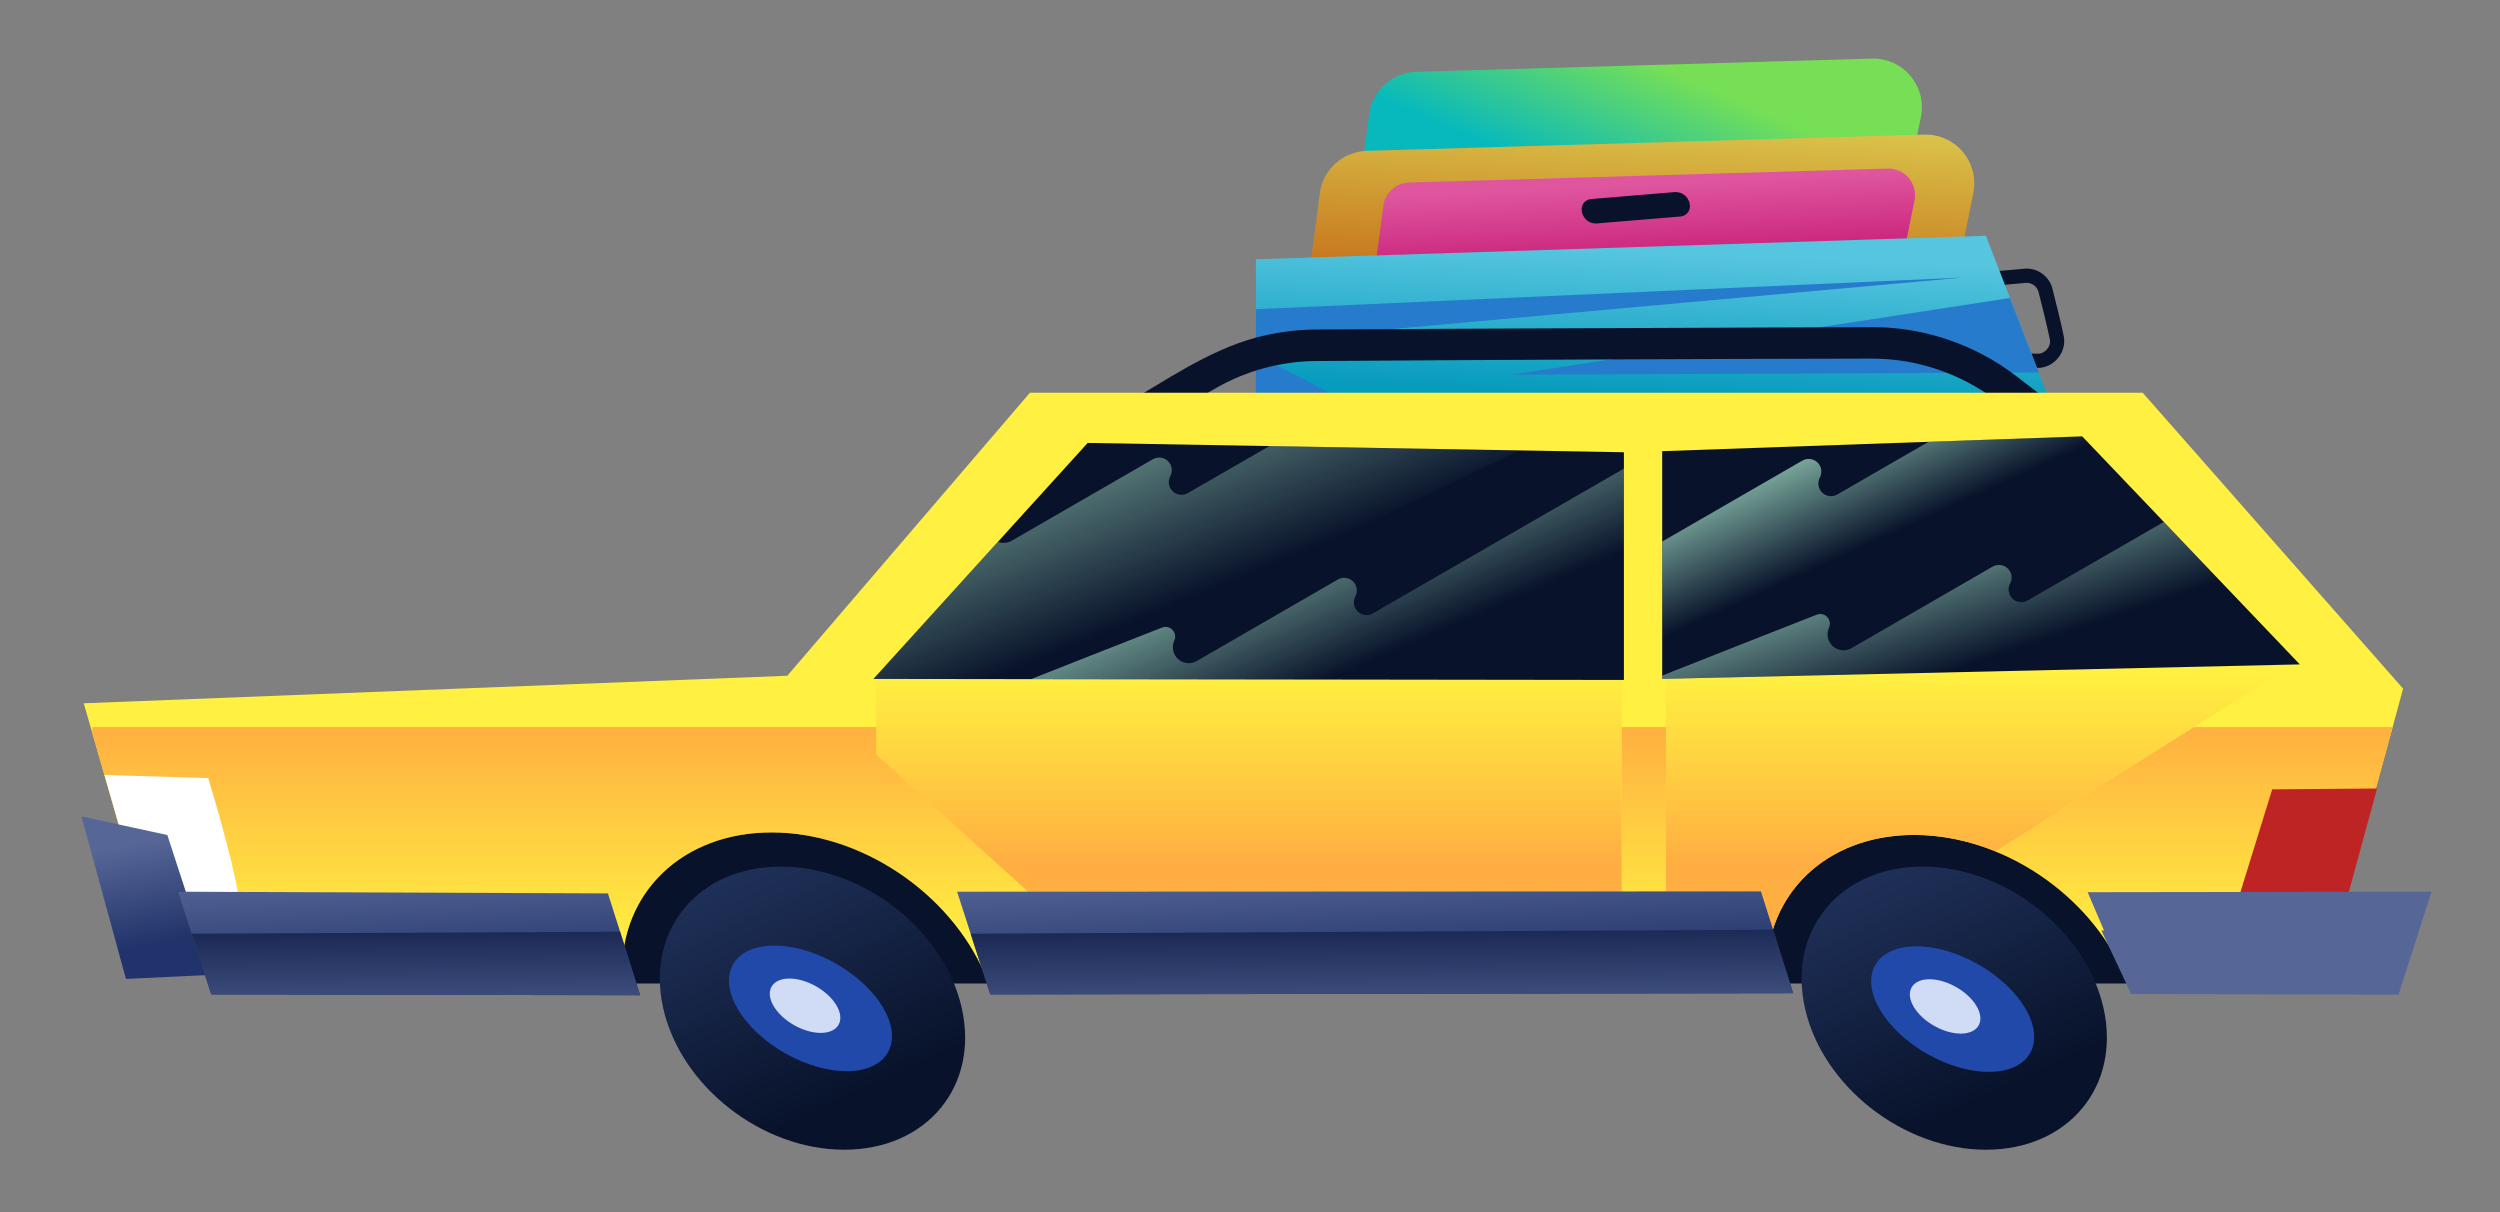 <?xml version="1.0" encoding="utf-8"?>
<!-- Generator: Adobe Illustrator 25.3.1, SVG Export Plug-In . SVG Version: 6.00 Build 0)  -->
<svg version="1.1" id="LOGO" xmlns="http://www.w3.org/2000/svg" xmlns:xlink="http://www.w3.org/1999/xlink" x="0px" y="0px"
	 viewBox="0 0 472.95 229.29" style="enable-background:new 0 0 472.95 229.29;" xml:space="preserve">
<rect x="0" y="0" width="472.95" height="229.29" fill="#808080" stroke="none"/>
<style type="text/css">
	.st0{fill:url(#SVGID_1_);}
	.st1{fill:#08122A;}
	.st2{fill:url(#SVGID_2_);}
	.st3{fill:url(#SVGID_3_);}
	.st4{fill:url(#SVGID_4_);}
	.st5{fill:#277BCC;}
	.st6{fill:#FFF041;}
	.st7{fill:url(#SVGID_5_);}
	.st8{fill:#BF2424;}
	.st9{fill:#FFFFFF;}
	.st10{fill:url(#SVGID_6_);}
	.st11{fill:url(#SVGID_7_);}
	.st12{fill:url(#SVGID_8_);}
	.st13{fill:url(#SVGID_9_);}
	.st14{fill:url(#SVGID_10_);}
	.st15{fill:url(#SVGID_11_);}
	.st16{fill:url(#SVGID_12_);}
	.st17{fill:url(#SVGID_13_);}
	.st18{fill:#2049A9;}
	.st19{fill:#D0DBF6;}
	.st20{fill:url(#SVGID_14_);}
	.st21{fill:url(#SVGID_15_);}
	.st22{fill:url(#SVGID_16_);}
	.st23{fill:url(#SVGID_17_);}
	.st24{fill:url(#SVGID_18_);}
	.st25{fill:url(#SVGID_19_);}
</style>
<g transform="matrix(0.846,0,0,0.846,248.63,70.279)">
	
		<linearGradient id="SVGID_1_" gradientUnits="userSpaceOnUse" x1="-471.429" y1="897.196" x2="-470.991" y2="897.196" gradientTransform="matrix(-28.239 65.757 65.757 28.239 -72230.18 5596.213)">
		<stop  offset="0" style="stop-color:#76DF56"/>
		<stop  offset="1" style="stop-color:#07B9BD"/>
	</linearGradient>
	<path class="st0" d="M10.18-41.71c0,0,1.15-8.69,2.09-15.83c0.7-5.3,5.14-9.3,10.48-9.46c21.77-0.64,76.29-2.23,101.92-2.97
		c3.32-0.1,6.51,1.33,8.65,3.87c2.14,2.54,3,5.92,2.34,9.18c-1.37,6.77-2.74,13.55-2.74,13.55"/>
</g>
<g transform="matrix(1.033,0,0,1.033,-87.168,-34.198)">
	<rect x="192.92" y="179.73" class="st1" width="300.46" height="33.49"/>
</g>
<linearGradient id="SVGID_2_" gradientUnits="userSpaceOnUse" x1="-154.616" y1="836.431" x2="-154.178" y2="836.431" gradientTransform="matrix(-5.295 120.647 120.647 5.295 -101419.891 14240.469)">
	<stop  offset="0" style="stop-color:#DFD756"/>
	<stop  offset="1" style="stop-color:#BD5107"/>
</linearGradient>
<path class="st2" d="M247.41,53.78c0,0,1.31-9.89,2.28-17.24c0.59-4.48,4.35-7.87,8.87-8c21.29-0.62,80.29-2.34,105.45-3.08
	c2.81-0.08,5.51,1.12,7.32,3.28c1.81,2.15,2.54,5.01,1.99,7.77c-1.49,7.38-3.16,15.62-3.16,15.62"/>
<g transform="matrix(0.81,0,0,0.81,307.084,142.337)">
	
		<linearGradient id="SVGID_3_" gradientUnits="userSpaceOnUse" x1="-575.74" y1="847.486" x2="-575.302" y2="847.486" gradientTransform="matrix(3.026 62.026 62.026 -3.026 -50819.719 38142.625)">
		<stop  offset="0" style="stop-color:#DF569E"/>
		<stop  offset="1" style="stop-color:#BD0767"/>
	</linearGradient>
	<path class="st3" d="M-58.64-107.93c0,0,1.65-12.45,2.62-19.78c0.4-3.01,2.93-5.29,5.97-5.38c19.62-0.57,88.48-2.58,111.82-3.26
		c1.89-0.06,3.7,0.76,4.92,2.2c1.22,1.45,1.71,3.37,1.34,5.22c-1.62,7.98-3.92,19.35-3.92,19.35"/>
</g>
<path class="st1" d="M383.52,50.81c2.16,0.04,4.16,1.57,4.73,3.7l0.01,0.05c0.75,3.06,1.56,6.05,2.18,9.14
	c0.54,2.93-1.91,5.99-5.05,5.9l-6.98-0.25l0.1-2.69c2.35,0.08,4.7,0.22,7.04,0.25c1.35,0,2.51-1.38,2.24-2.74
	c-0.65-3.01-1.38-6-2.15-8.98c-0.28-1.02-1.31-1.76-2.38-1.68l-10.9,0.99l-0.25-2.68c3.64-0.33,7.29-0.69,10.94-0.99
	C383.21,50.82,383.24,50.81,383.52,50.81z"/>
<linearGradient id="SVGID_4_" gradientUnits="userSpaceOnUse" x1="-158.225" y1="826.501" x2="-157.787" y2="826.501" gradientTransform="matrix(-2.308 61.403 61.403 2.308 -50800.895 7856.099)">
	<stop  offset="0" style="stop-color:#56C5DF"/>
	<stop  offset="1" style="stop-color:#079BBD"/>
</linearGradient>
<path class="st4" d="M237.59,76.55v-27.5L375.7,44.6l13.35,34.58l-87.96,3.24"/>
<path class="st5" d="M389.04,79.18l-5.81,0.21c1.65-1.05,3.24-2.08,4.72-3.05L389.04,79.18z M237.59,67.06l22.17,11.54l-22.17-2.05
	V67.06z M380.24,56.38l5.44,14.09l-99.76,0.42L380.24,56.38z M237.59,64.57v-6.08l133.86-5.99L237.59,64.57z"/>
<path class="st1" d="M354.58,61.88c9.63,0.08,19.13,3.37,26.72,9.17l16.09,12.36c0.61,0.67,0.89,0.8,1.09,1.72
	c0.37,1.66-1.02,3.55-2.79,3.63c-0.95,0.04-1.15-0.2-1.95-0.62c-5.41-4.16-10.82-8.34-16.24-12.48c-6.65-5.03-14.88-7.79-23.16-7.82
	c-35.17,0.06-70.34,0.23-105.51,0.46c-6.59,0.07-13.13,1.85-18.84,5.14l-14.91,8.61c-0.85,0.31-1.08,0.52-2.01,0.35
	c-1.68-0.3-2.9-2.3-2.29-3.96c0.32-0.89,0.62-0.98,1.31-1.56c8.31-4.8,16.34-10.49,25.33-12.96c3.7-1.01,7.53-1.54,11.36-1.58
	c35.11-0.22,70.23-0.3,105.34-0.46C354.27,61.88,354.42,61.88,354.58,61.88z"/>
<g transform="matrix(1.033,0,0,1.033,-87.168,-34.198)">
	<path class="st6" d="M198.32,211.37h-84.37L99.72,161.9l128.85-5.04L273,105.03h203.79l47.69,54.2l-14.22,52.13H473.3
		c-6.32-14.45-22.24-25.35-38.38-25.35c-16.14,0-27.17,10.9-27,25.35H264.67c-6.38-14.71-22.56-25.81-38.97-25.81
		S198.1,196.66,198.32,211.37z"/>
</g>
<g transform="matrix(1.033,0,0,1.033,-87.168,-34.198)">
	
		<linearGradient id="SVGID_5_" gradientUnits="userSpaceOnUse" x1="-68.161" y1="840.69" x2="-67.723" y2="840.69" gradientTransform="matrix(6.000000e-15 94.522 94.522 -6.000000e-15 -79151.625 6607.755)">
		<stop  offset="0" style="stop-color:#FFAE41"/>
		<stop  offset="1" style="stop-color:#FFAE41;stop-opacity:0"/>
	</linearGradient>
	<path class="st7" d="M101.25,167.2l0.09-0.94h143.52v5.03l33.32,30.09l103.21,2.75v-37.87h8.09v37.06h19.6l-0.01,0.04
		c-0.78,2.5-1.17,5.19-1.14,8.01H264.67c-6.38-14.71-22.56-25.81-38.97-25.81s-27.61,11.1-27.39,25.81h-84.37L101.25,167.2z
		 M510.26,211.37H473.3c-4.33-9.9-13.16-18.14-23.48-22.34l36.33-22.76h36.41L510.26,211.37z M409.23,202.84L409.23,202.84
		L409.23,202.84L409.23,202.84z M409.39,202.37L409.39,202.37L409.39,202.37L409.39,202.37z M409.66,201.67L409.66,201.67
		L409.66,201.67L409.66,201.67z M410.14,200.53L410.14,200.53L410.14,200.53L410.14,200.53z M410.68,199.41L410.68,199.41
		L410.68,199.41L410.68,199.41z M411.67,197.71L411.67,197.71L411.67,197.71L411.67,197.71z M412.35,196.69L412.35,196.69
		L412.35,196.69L412.35,196.69z M413.09,195.7L413.09,195.7L413.09,195.7L413.09,195.7z M413.55,195.13L413.55,195.13L413.55,195.13
		L413.55,195.13z M413.88,194.76L413.88,194.76L413.88,194.76L413.88,194.76z M414.38,194.21L414.38,194.21L414.38,194.21
		L414.38,194.21z M414.72,193.85L414.72,193.85L414.72,193.85L414.72,193.85z M415.24,193.33L415.24,193.33L415.24,193.33
		L415.24,193.33z M415.6,192.99l-0.01,0.01L415.6,192.99L415.6,192.99z M415.79,192.83L415.79,192.83L415.79,192.83L415.79,192.83z
		 M416.16,192.49l-0.01,0.01L416.16,192.49L416.16,192.49z M416.54,192.18l-0.01,0.01L416.54,192.18L416.54,192.18z M416.73,192.02
		L416.73,192.02L416.73,192.02L416.73,192.02z M417.13,191.7l-0.02,0.01L417.13,191.7L417.13,191.7z M417.52,191.4l-0.01,0.01
		L417.52,191.4L417.52,191.4z M417.73,191.25l-0.01,0.01L417.73,191.25L417.73,191.25z M418.14,190.96l-0.02,0.02l0.01-0.01
		L418.14,190.96z M418.34,190.82L418.34,190.82L418.34,190.82L418.34,190.82z M418.55,190.68l-0.02,0.01L418.55,190.68
		L418.55,190.68z M418.77,190.53l-0.02,0.01l0.01-0.01L418.77,190.53z M419.19,190.26l-0.03,0.02l0.01-0.01L419.19,190.26z
		 M419.4,190.13L419.4,190.13L419.4,190.13L419.4,190.13z M419.62,190l-0.02,0.01L419.62,190L419.62,190z M419.85,189.86l-0.03,0.02
		l0.01-0.01L419.85,189.86z M420.29,189.61l-0.03,0.02l0.02-0.01L420.29,189.61z M420.52,189.48l-0.02,0.01l0,0L420.52,189.48z
		 M420.74,189.36l-0.02,0.01L420.74,189.36L420.74,189.36z M420.98,189.24l-0.03,0.02l0.01-0.01L420.98,189.24z M421.43,189.01
		l-0.03,0.02l0.02-0.01L421.43,189.01z M449.59,188.94L449.59,188.94L449.59,188.94L449.59,188.94z M421.67,188.89l-0.03,0.01
		l0.01,0L421.67,188.89z M421.89,188.78l-0.02,0.01L421.89,188.78L421.89,188.78z M422.15,188.67l-0.04,0.02l0.02-0.01
		L422.15,188.67z M448.92,188.68L448.92,188.68L448.92,188.68L448.92,188.68z M448.69,188.59L448.69,188.59L448.69,188.59
		L448.69,188.59z M422.37,188.57L422.37,188.57L422.37,188.57L422.37,188.57z M422.62,188.46l-0.04,0.02l0.02-0.01L422.62,188.46z
		 M422.86,188.35l-0.03,0.01l0.01,0L422.86,188.35z M448.02,188.35l0.01,0l-0.03-0.01L448.02,188.35z M447.79,188.27L447.79,188.27
		L447.79,188.27L447.79,188.27z M423.09,188.25l-0.02,0.01L423.09,188.25L423.09,188.25z M423.35,188.15l-0.04,0.02l0.02-0.01
		L423.35,188.15z M447.34,188.11L447.34,188.11l-0.01,0L447.34,188.11z M423.59,188.06l-0.01,0.01L423.59,188.06L423.59,188.06z
		 M447.11,188.03l0.02,0.01l-0.04-0.01L447.11,188.03z M423.84,187.96l-0.04,0.01l0.02-0.01L423.84,187.96z M446.88,187.96
		l0.02,0.01L446.88,187.96L446.88,187.96z M424.1,187.86l-0.04,0.01l0.01-0.01L424.1,187.86z M446.43,187.82L446.43,187.82
		l-0.02-0.01L446.43,187.82z M424.33,187.78l-0.01,0L424.33,187.78L424.33,187.78z M446.2,187.74l0.03,0.01l-0.04-0.01L446.2,187.74
		z M424.6,187.68l-0.04,0.02l0.02-0.01L424.6,187.68z M445.97,187.67l0.02,0.01L445.97,187.67L445.97,187.67z M424.85,187.6
		l-0.03,0.01l0.01,0L424.85,187.6z M445.51,187.54l0.02,0l-0.04-0.01L445.51,187.54z M425.1,187.51l-0.04,0.01l0.02-0.01
		L425.1,187.51z M445.28,187.48l0.03,0.01l-0.05-0.01L445.28,187.48z M425.37,187.43l-0.04,0.01l0.02-0.01L425.37,187.43z
		 M445.05,187.41l0.02,0.01L445.05,187.41L445.05,187.41z M425.6,187.36L425.6,187.36L425.6,187.36L425.6,187.36z M444.82,187.35
		L444.82,187.35L444.82,187.35L444.82,187.35z M444.59,187.29l0.02,0.01l-0.05-0.01L444.59,187.29z M425.88,187.27l-0.04,0.01
		l0.02-0.01L425.88,187.27z M444.36,187.23l0.03,0.01l-0.05-0.01L444.36,187.23z M426.15,187.2l-0.03,0.01l0.01,0L426.15,187.2z
		 M444.12,187.17l0.02,0L444.12,187.17L444.12,187.17z M426.4,187.12l-0.04,0.01l0.03-0.01L426.4,187.12z M443.89,187.11
		L443.89,187.11l-0.02-0.01L443.89,187.11z M426.68,187.05l-0.05,0.01l0.02-0.01L426.68,187.05z M443.66,187.06l0.02,0.01
		l-0.06-0.01L443.66,187.06z M443.43,187l0.04,0.01l-0.06-0.01L443.43,187z M443.2,186.95l0.01,0L443.2,186.95L443.2,186.95z
		 M427.21,186.92l-0.05,0.01l0.03-0.01L427.21,186.92z M442.96,186.9l0.01,0l-0.04-0.01L442.96,186.9z M427.48,186.85l-0.04,0.01
		l0.01,0L427.48,186.85z M442.73,186.85l0.03,0.01l-0.07-0.01L442.73,186.85z M442.5,186.8l0.04,0.01l-0.06-0.01L442.5,186.8z
		 M427.74,186.79l-0.04,0.01l0.02-0.01L427.74,186.79z M442.26,186.75l0.01,0L442.26,186.75L442.26,186.75z M428.02,186.73
		l-0.05,0.01l0.02,0L428.02,186.73z M442.03,186.71l0.01,0l-0.05-0.01L442.03,186.71z M428.27,186.68L428.27,186.68L428.27,186.68
		L428.27,186.68z M441.79,186.66l0.04,0.01l-0.07-0.01L441.79,186.66z M428.56,186.62l-0.05,0.01l0.03-0.01L428.56,186.62z
		 M441.56,186.62l0.04,0.01l-0.06-0.01L441.56,186.62z M428.85,186.56l-0.04,0.01l0.01,0L428.85,186.56z M441.08,186.54l0.02,0
		l-0.06-0.01L441.08,186.54z M429.11,186.52l-0.04,0.01L429.11,186.52L429.11,186.52z M440.85,186.5l0.04,0.01l-0.07-0.01
		L440.85,186.5z M429.4,186.47l-0.05,0.01l0.02,0L429.4,186.47z M440.62,186.46l0.04,0.01l-0.06-0.01L440.62,186.46z M440.38,186.43
		L440.38,186.43L440.38,186.43L440.38,186.43z M429.67,186.42l-0.02,0l0,0L429.67,186.42z M440.14,186.39l0.02,0l-0.07-0.01
		L440.14,186.39z M429.96,186.38l-0.05,0.01l0.03,0L429.96,186.38z M439.91,186.36l0.04,0.01l-0.07-0.01L439.91,186.36z
		 M430.25,186.34l-0.05,0.01l0.02,0L430.25,186.34z M439.67,186.33l0.04,0.01l-0.06-0.01L439.67,186.33z M430.51,186.3l-0.03,0
		L430.51,186.3L430.51,186.3z M439.44,186.3L439.44,186.3l-0.03,0L439.44,186.3z M439.2,186.27l0.02,0l-0.07-0.01L439.2,186.27z
		 M430.82,186.26l-0.06,0.01l0.03,0L430.82,186.26z M438.96,186.24l0.04,0l-0.07-0.01L438.96,186.24z M431.09,186.23l-0.03,0l0.01,0
		L431.09,186.23z M438.72,186.22l0.04,0L438.72,186.22L438.72,186.22z M431.38,186.2l-0.05,0.01l0.03,0L431.38,186.2z
		 M438.49,186.19L438.49,186.19l-0.04,0L438.49,186.19z M431.69,186.17l-0.05,0l0.02,0L431.69,186.17z M438.25,186.17l0.03,0
		l-0.07-0.01L438.25,186.17z M438.01,186.15l0.04,0l-0.07-0.01L438.01,186.15z M431.95,186.14l-0.02,0L431.95,186.14L431.95,186.14z
		 M437.78,186.13l0.04,0L437.78,186.13L437.78,186.13z M432.26,186.12l-0.06,0l0.03,0L432.26,186.12z M437.54,186.11L437.54,186.11
		l-0.04,0L437.54,186.11z M432.55,186.1l-0.03,0l0.01,0L432.55,186.1z M437.3,186.1l0.04,0l-0.07,0L437.3,186.1z M437.06,186.08
		l0.04,0l-0.07,0L437.06,186.08z M432.84,186.08l-0.05,0l0.03,0L432.84,186.08z M436.83,186.07l0.03,0L436.83,186.07L436.83,186.07z
		 M433.15,186.06l-0.05,0l0.02,0L433.15,186.06z M436.59,186.06l0.01,0l-0.06,0L436.59,186.06z M433.42,186.05l-0.01,0
		L433.42,186.05L433.42,186.05z M436.35,186.05l0.04,0l-0.07,0L436.35,186.05z M433.74,186.04l-0.06,0l0.04,0L433.74,186.04z
		 M436.11,186.04l0.05,0l-0.07,0L436.11,186.04z M435.88,186.03l0.02,0L435.88,186.03L435.88,186.03z M434.04,186.03l-0.04,0h0.01
		L434.04,186.03z M435.64,186.02l0.02,0l-0.06,0L435.64,186.02z M434.33,186.02l-0.04,0l0.03,0L434.33,186.02z M435.4,186.02l0.04,0
		l-0.07,0L435.4,186.02z M434.65,186.02l-0.06,0l0.03,0H434.65z M435.16,186.02l0.04,0l-0.07,0H435.16z"/>
</g>
<path class="st8" d="M449.69,149.17l-7.96,29.18c-7.39,0.21-21.06,0.66-21.06,0.66l9.19-29.68L449.69,149.17z"/>
<path class="st9" d="M19.77,146.61l19.62,0.59c0,0,8.03,26.12,5.54,26.8c-1.01,0.28-8.56,0.7-17.08,0.71L19.77,146.61z"/>
<g transform="matrix(1.033,0,0,1.033,-87.168,-34.198)">
	
		<linearGradient id="SVGID_6_" gradientUnits="userSpaceOnUse" x1="-55.317" y1="866.219" x2="-54.879" y2="866.219" gradientTransform="matrix(5.000000e-15 -80.137 -80.137 -5.000000e-15 69790.789 -4241.486)">
		<stop  offset="0" style="stop-color:#FFAE41"/>
		<stop  offset="1" style="stop-color:#FFAE41;stop-opacity:0"/>
	</linearGradient>
	<path class="st10" d="M381.38,155.61v48.53l-103.21-2.75l-33.32-30.09v-14.24l33.32-5L381.38,155.61z M409.07,203.32h-19.6v-49.34
		l78.62-5.34l36.88,5.82l-55.15,34.56c-4.75-1.93-9.81-3.01-14.89-3.01C421.95,186.02,412.28,193.06,409.07,203.32z"/>
</g>
<g transform="matrix(1.033,0,0,1.033,-87.168,-34.198)">
	<path class="st1" d="M283.58,114.22l-39.24,43.22l137.44,0.19v-41.7L283.58,114.22z"/>
</g>
<g transform="matrix(1.033,0,0,1.033,-87.168,-34.198)">
	<path class="st1" d="M388.79,115.73v41.7l116.77-2.65l-39.85-41.76L388.79,115.73z"/>
</g>
<g transform="matrix(1.033,0,0,1.033,-87.168,-34.198)">
	
		<linearGradient id="SVGID_7_" gradientUnits="userSpaceOnUse" x1="-76.032" y1="839.664" x2="-75.594" y2="839.664" gradientTransform="matrix(27.396 60.382 60.382 -27.396 -48201.816 27700.133)">
		<stop  offset="0" style="stop-color:#B0F0D2"/>
		<stop  offset="1" style="stop-color:#B0F0D2;stop-opacity:0"/>
	</linearGradient>
	<path class="st11" d="M472.56,120.2l-77.75,37.1l-6.02,0.14v-25.16l25.67-14.82c0.9-0.52,2.03-0.38,2.78,0.34
		c0.74,0.72,0.92,1.85,0.43,2.76c0,0,0,0,0,0c-0.49,0.91-0.31,2.04,0.43,2.76c0.74,0.72,1.87,0.86,2.77,0.34l16.71-9.65l28.13-0.99
		L472.56,120.2z"/>
</g>
<g transform="matrix(1.033,0,0,1.033,-87.168,-34.198)">
	
		<linearGradient id="SVGID_8_" gradientUnits="userSpaceOnUse" x1="-72.513" y1="841.088" x2="-72.075" y2="841.088" gradientTransform="matrix(26.837 78.832 78.832 -26.837 -63926.371 28409.902)">
		<stop  offset="0" style="stop-color:#B0F0D2"/>
		<stop  offset="1" style="stop-color:#B0F0D2;stop-opacity:0"/>
	</linearGradient>
	<path class="st12" d="M480.66,128.69l15.54,16.28l-22.06,10.53l-85.35,1.94v-0.61c11.44-4.54,22.53-8.89,28.3-11.15
		c0.67-0.27,1.44-0.1,1.93,0.43c0.49,0.52,0.62,1.3,0.32,1.95c0,0,0,0,0,0c-0.53,1.15-0.25,2.52,0.68,3.38
		c0.94,0.86,2.33,1.01,3.43,0.37c7.51-4.34,18.66-10.77,25.85-14.93c0.9-0.52,2.03-0.38,2.78,0.34s0.92,1.85,0.43,2.76c0,0,0,0,0,0
		c-0.49,0.91-0.31,2.04,0.43,2.76c0.74,0.72,1.87,0.86,2.77,0.34L480.66,128.69z"/>
</g>
<g transform="matrix(1.033,0,0,1.033,-87.168,-34.198)">
	
		<linearGradient id="SVGID_9_" gradientUnits="userSpaceOnUse" x1="-68.133" y1="847.181" x2="-67.695" y2="847.181" gradientTransform="matrix(51.437 126.914 126.914 -51.437 -103731.062 52309.609)">
		<stop  offset="0" style="stop-color:#B0F0D2"/>
		<stop  offset="1" style="stop-color:#B0F0D2;stop-opacity:0"/>
	</linearGradient>
	<path class="st13" d="M316.87,114.79l45.89,0.8l-87.78,41.89l-30.64-0.04l22.79-25.11c0.81,0.32,1.74,0.26,2.53-0.19
		c7.51-4.34,18.66-10.77,25.85-14.93c0.9-0.52,2.03-0.38,2.77,0.34c0.74,0.72,0.92,1.85,0.43,2.76c0,0,0,0,0,0
		c-0.49,0.91-0.32,2.04,0.43,2.76c0.74,0.72,1.88,0.86,2.78,0.34L316.87,114.79z"/>
</g>
<g transform="matrix(1.033,0,0,1.033,-87.168,-34.198)">
	
		<linearGradient id="SVGID_10_" gradientUnits="userSpaceOnUse" x1="-71.505" y1="844.519" x2="-71.067" y2="844.519" gradientTransform="matrix(37.459 86.1 86.1 -37.459 -69716.5 37908.629)">
		<stop  offset="0" style="stop-color:#B0F0D2"/>
		<stop  offset="1" style="stop-color:#B0F0D2;stop-opacity:0"/>
	</linearGradient>
	<path class="st14" d="M381.78,118.92v25.8l-26.96,12.86l-81.6-0.11c9.84-3.9,18.93-7.46,23.97-9.43c0.67-0.27,1.44-0.1,1.93,0.43
		c0.49,0.52,0.62,1.3,0.32,1.95c0,0,0,0,0,0c-0.53,1.15-0.25,2.52,0.68,3.38c0.94,0.86,2.33,1.01,3.42,0.37
		c7.51-4.33,18.66-10.77,25.85-14.93c0.9-0.52,2.03-0.38,2.78,0.34c0.74,0.72,0.92,1.85,0.43,2.76v0c-0.49,0.91-0.31,2.04,0.43,2.76
		c0.74,0.72,1.87,0.86,2.77,0.34L381.78,118.92z"/>
</g>
<g transform="matrix(1.033,0,0,1.033,-87.168,-34.198)">
	
		<linearGradient id="SVGID_11_" gradientUnits="userSpaceOnUse" x1="-78.974" y1="837.781" x2="-78.536" y2="837.781" gradientTransform="matrix(8.386 41.932 41.932 -8.386 -34358.125 10524.797)">
		<stop  offset="0" style="stop-color:#566697"/>
		<stop  offset="1" style="stop-color:#21336A"/>
	</linearGradient>
	<path class="st15" d="M99.3,182.62l15.73,3.41l8.34,25.59l-15.92,0.76L99.3,182.62z"/>
</g>
<g transform="matrix(1.31,0,0.268,1.196,-729.332,-204.039)">
	
		<linearGradient id="SVGID_12_" gradientUnits="userSpaceOnUse" x1="265.415" y1="879.887" x2="265.853" y2="879.887" gradientTransform="matrix(-106.272 -140.988 -150.536 68.17 161276.016 -22219.393)">
		<stop  offset="0" style="stop-color:#08122A"/>
		<stop  offset="1" style="stop-color:#37508A"/>
	</linearGradient>
	<path class="st16" d="M606.55,307.68c11.91,0,21.56,10.03,21.56,22.39c0,12.37-9.65,22.39-21.56,22.39
		c-11.91,0-21.56-10.03-21.56-22.39C584.99,317.71,594.64,307.68,606.55,307.68z"/>
</g>
<g transform="matrix(1.31,0,0.268,1.196,-235.931,-204.039)">
	
		<linearGradient id="SVGID_13_" gradientUnits="userSpaceOnUse" x1="-110.861" y1="880.935" x2="-110.423" y2="880.935" gradientTransform="matrix(-106.272 -140.988 -150.536 68.17 121234.461 -75341.406)">
		<stop  offset="0" style="stop-color:#08122A"/>
		<stop  offset="1" style="stop-color:#37508A"/>
	</linearGradient>
	<path class="st17" d="M394.79,307.68c11.91,0,21.56,10.03,21.56,22.39c0,12.37-9.65,22.39-21.56,22.39s-21.56-10.03-21.56-22.39
		C373.23,317.71,382.88,307.68,394.79,307.68z"/>
</g>
<g transform="matrix(0.61,0,0.125,0.557,332.406,465.755)">
	
		<ellipse transform="matrix(0.575 -0.819 0.819 0.575 322.252 -367.191)" class="st18" cx="-192.06" cy="-493.56" rx="18.77" ry="25.72"/>
</g>
<g transform="matrix(0.61,0,0.125,0.557,825.807,465.755)">
	
		<ellipse transform="matrix(0.575 -0.819 0.819 0.575 128.895 -739.158)" class="st18" cx="-646.52" cy="-493.56" rx="18.77" ry="25.72"/>
</g>
<g transform="matrix(0.264,0,0.054,0.241,858.439,797.601)">
	
		<ellipse transform="matrix(0.575 -0.819 0.819 0.575 1144.875 -2837.627)" class="st19" cx="-2156.99" cy="-2520.03" rx="18.77" ry="25.72"/>
</g>
<g transform="matrix(0.264,0,0.054,0.241,1351.84,797.601)">
	
		<ellipse transform="matrix(0.575 -0.819 0.819 0.575 697.455 -3698.346)" class="st19" cx="-3208.6" cy="-2520.03" rx="18.77" ry="25.72"/>
</g>
<g transform="matrix(1.033,0,0,1.033,-87.168,-34.198)">
	
		<linearGradient id="SVGID_14_" gradientUnits="userSpaceOnUse" x1="-74.763" y1="837.231" x2="-74.325" y2="837.231" gradientTransform="matrix(2.147 49.379 49.379 -2.147 -41022.492 5680.665)">
		<stop  offset="0" style="stop-color:#566697"/>
		<stop  offset="1" style="stop-color:#21336A"/>
	</linearGradient>
	<path class="st20" d="M117,196.41l6.07,18.81l78.56,0.15l-5.91-18.65L117,196.41z"/>
</g>
<g transform="matrix(1.033,0,0,1.033,249.162,-34.198)">
	
		<linearGradient id="SVGID_15_" gradientUnits="userSpaceOnUse" x1="-400.387" y1="834.226" x2="-399.949" y2="834.226" gradientTransform="matrix(2.147 49.379 49.379 -2.147 -40323.75 21751.738)">
		<stop  offset="0" style="stop-color:#566697"/>
		<stop  offset="1" style="stop-color:#21336A"/>
	</linearGradient>
	<path class="st21" d="M-65.92,196.41l6.07,18.81L87.2,215l-5.91-18.65L-65.92,196.41z"/>
</g>
<g transform="matrix(-1.033,0,0,1.033,3028.82,-34.198)">
	
		<linearGradient id="SVGID_16_" gradientUnits="userSpaceOnUse" x1="3088.245" y1="878.986" x2="3088.683" y2="878.986" gradientTransform="matrix(-2.147 -49.379 49.379 -2.147 -34255.246 154573.812)">
		<stop  offset="0" style="stop-color:#566697"/>
		<stop  offset="1" style="stop-color:#21336A"/>
	</linearGradient>
	<path class="st22" d="M2486.76,196.41l6.07,18.81l48.93-0.07l7.98-18.65L2486.76,196.41z"/>
</g>
<g transform="matrix(1.033,0,0,1.033,-87.168,-34.198)">
	
		<linearGradient id="SVGID_17_" gradientUnits="userSpaceOnUse" x1="-49.58" y1="870.125" x2="-49.142" y2="870.125" gradientTransform="matrix(-0.447 -48.306 -48.306 0.447 42170.422 -2560.02)">
		<stop  offset="0" style="stop-color:#566697"/>
		<stop  offset="1" style="stop-color:#182752"/>
	</linearGradient>
	<path class="st23" d="M197.94,203.74l3.69,11.63l-78.56-0.15l-3.59-11.12L197.94,203.74z"/>
</g>
<g transform="matrix(1.033,0,0,1.033,249.162,-34.198)">
	
		<linearGradient id="SVGID_18_" gradientUnits="userSpaceOnUse" x1="-375.008" y1="873.202" x2="-374.57" y2="873.202" gradientTransform="matrix(-0.447 -48.306 -48.306 0.447 42024.844 -18281.713)">
		<stop  offset="0" style="stop-color:#566697"/>
		<stop  offset="1" style="stop-color:#182752"/>
	</linearGradient>
	<path class="st24" d="M83.52,203.37L87.2,215l-147.05,0.22l-3.59-11.12L83.52,203.37z"/>
</g>
<g transform="matrix(-1.033,0,0,1.033,3028.82,-34.198)">
	
		<linearGradient id="SVGID_19_" gradientUnits="userSpaceOnUse" x1="3065.285" y1="827.398" x2="3065.723" y2="827.398" gradientTransform="matrix(0.447 48.306 -48.306 0.447 41115.336 -148216.281)">
		<stop  offset="0" style="stop-color:#566697"/>
		<stop  offset="1" style="stop-color:#182752"/>
	</linearGradient>
	<path class="st25" d="M2547.23,203.51l-5.47,11.63l-48.93,0.07l-3.59-11.12L2547.23,203.51z"/>
</g>
<g transform="matrix(1,-0.083,0,1,13.715,128.516)">
	<path class="st1" d="M305.98-64.09c0-0.75-0.32-1.5-0.87-2.06c-0.56-0.56-1.3-0.87-2.05-0.87c-4.31,0-12.26,0-15.79,0
		c-1,0-1.77,0.77-1.77,1.78v0c0,0.75,0.32,1.5,0.87,2.06c0.55,0.56,1.3,0.87,2.05,0.87c4.32,0,12.26,0,15.79,0
		C305.21-62.31,305.98-63.08,305.98-64.09C305.98-64.09,305.98-64.09,305.98-64.09z"/>
</g>
</svg>
